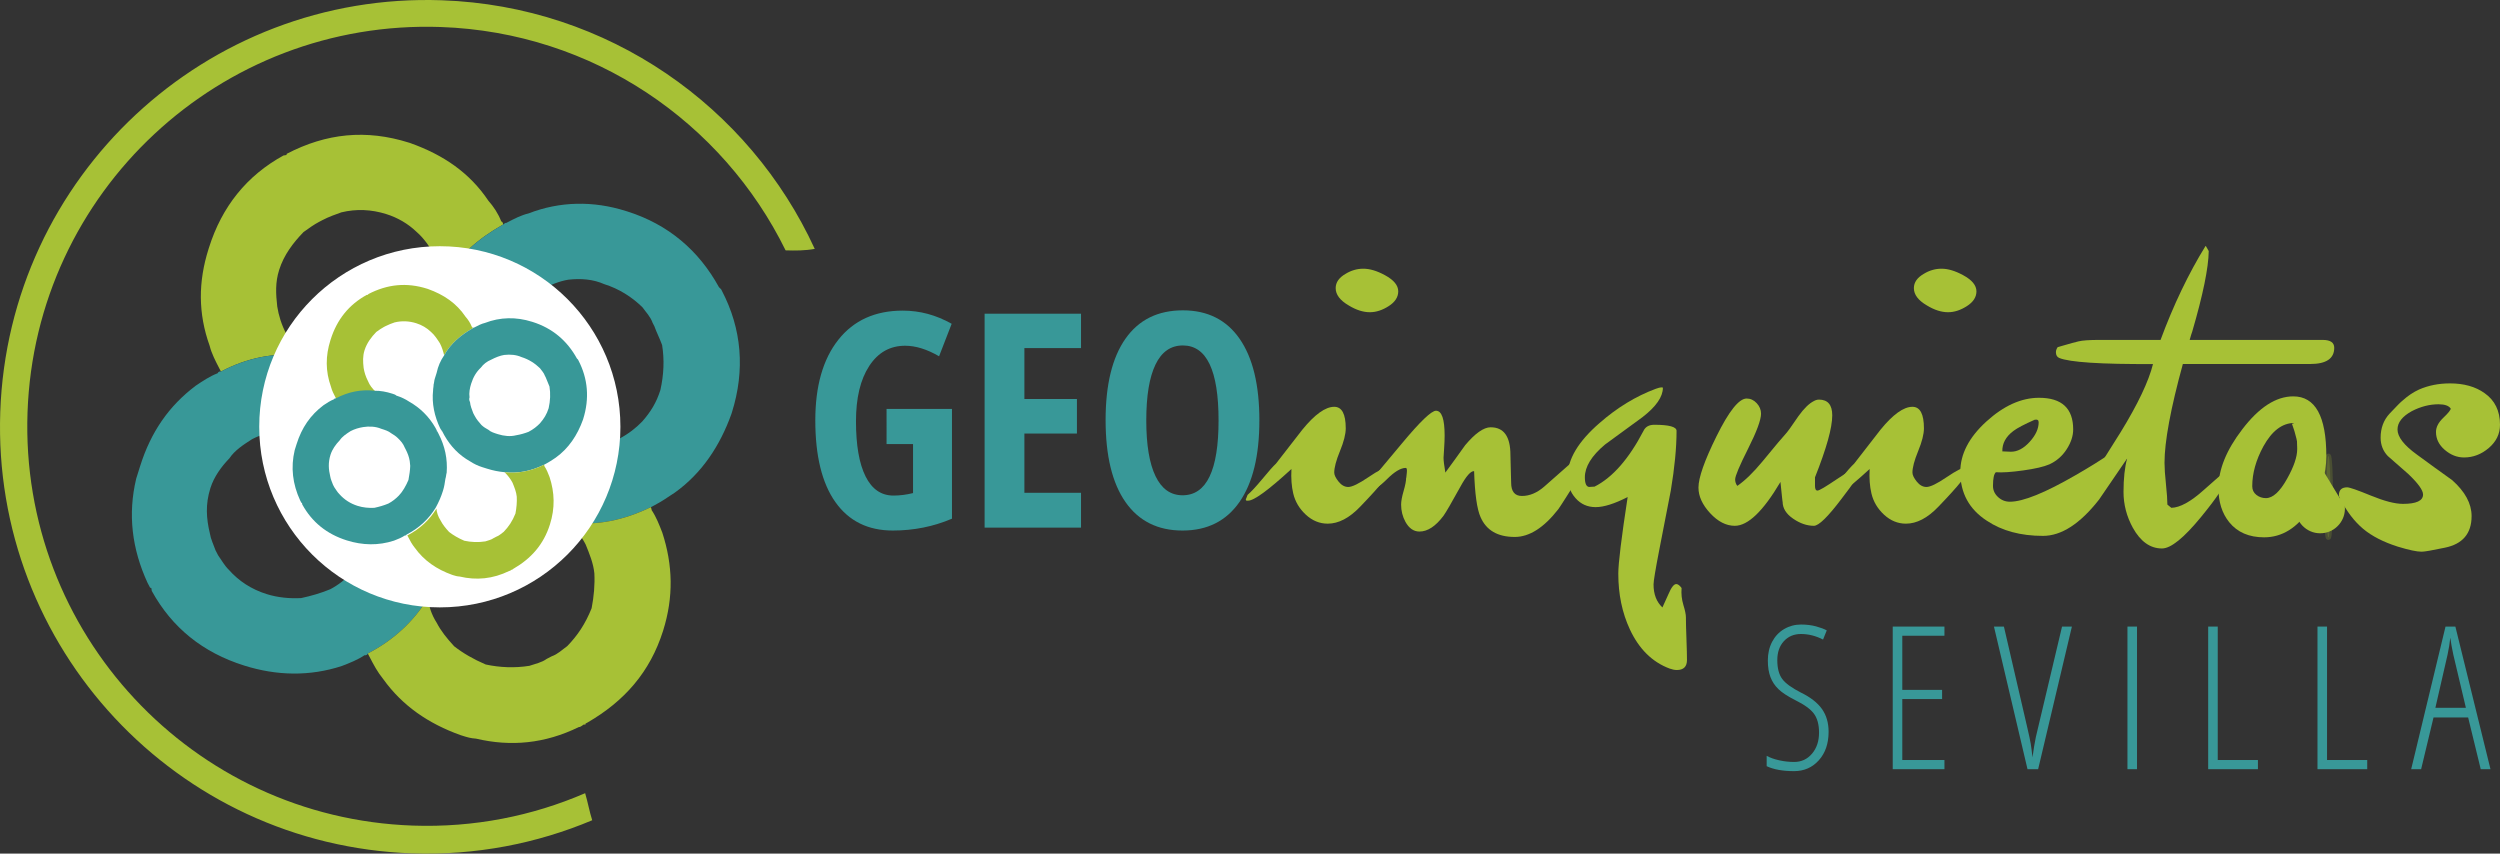 <?xml version="1.0" encoding="UTF-8" standalone="no"?>
<svg
   xmlns:dc="http://purl.org/dc/elements/1.1/"
   xmlns:cc="http://creativecommons.org/ns#"
   xmlns:rdf="http://www.w3.org/1999/02/22-rdf-syntax-ns#"
   xmlns:svg="http://www.w3.org/2000/svg"
   xmlns="http://www.w3.org/2000/svg"
   xml:space="preserve"
   enable-background="new 0 0 841.89 595.28"
   viewBox="0 0 500.579 170.92"
   height="170.92"
   width="500.579"
   y="0px"
   x="0px"
   id="Layer_1"
   version="1.1"><rect x="0" y="0" width="500.579" height="170.92" fill="#333333" stroke="none"/><defs
   id="defs999" />
<path
   style="clip-rule:evenodd;fill:#a7c136;fill-rule:evenodd"
   id="path928"
   d="m 82.671,165.31 c -44.152,-1.541 -78.701,-38.59 -77.159,-82.744 1.539,-44.16 38.591,-78.702 82.744,-77.158 30.526,1.066 56.454,19.101 69.046,44.722 1.938,0.06 3.879,0.065 5.834,-0.296 -13.065,-28.426 -41.295,-48.614 -74.693,-49.781 C 41.274,-1.593 1.703,35.308 0.053,82.482 -1.591,129.646 35.306,169.219 82.479,170.868 c 12.796,0.444 25.026,-1.965 36.1,-6.629 -0.533,-1.657 -0.865,-3.554 -1.416,-5.418 -10.55,4.559 -22.244,6.917 -34.492,6.489 z" />
<g
   transform="translate(-137.66,-212.574)"
   id="g932">
	<path
   style="fill:none"
   id="path930"
   d="M 585.664,300.218" />
</g>
<g
   transform="translate(-137.66,-212.574)"
   id="g958">
	<path
   style="fill:#389898"
   id="path934"
   d="m 315.179,294.458 h 13.096 v 21.973 c -3.711,1.582 -7.657,2.373 -11.836,2.373 -4.98,0 -8.814,-1.895 -11.499,-5.684 -2.686,-3.789 -4.028,-9.248 -4.028,-16.377 0,-6.875 1.538,-12.256 4.614,-16.143 3.076,-3.886 7.378,-5.83 12.905,-5.83 3.417,0 6.68,0.879 9.785,2.637 l -2.52,6.504 c -2.422,-1.406 -4.688,-2.109 -6.797,-2.109 -3.028,0 -5.425,1.353 -7.192,4.058 -1.768,2.706 -2.651,6.392 -2.651,11.06 0,4.805 0.64,8.487 1.919,11.045 1.279,2.559 3.139,3.838 5.581,3.838 1.289,0 2.597,-0.166 3.926,-0.498 v -9.814 h -5.303 z" />
	<path
   style="fill:#389898"
   id="path936"
   d="m 354.114,318.219 h -19.307 v -42.833 h 19.307 v 6.885 h -11.338 v 10.195 h 10.518 v 6.915 h -10.518 v 11.865 h 11.338 z" />
	<path
   style="fill:#389898"
   id="path938"
   d="m 389.827,296.744 c 0,7.09 -1.329,12.54 -3.984,16.348 -2.656,3.809 -6.456,5.713 -11.396,5.713 -4.961,0 -8.77,-1.9 -11.426,-5.699 -2.656,-3.798 -3.984,-9.271 -3.984,-16.42 0,-7.09 1.328,-12.524 3.984,-16.304 2.656,-3.779 6.484,-5.669 11.484,-5.669 4.941,0 8.73,1.9 11.367,5.698 2.637,3.798 3.955,9.243 3.955,16.333 z m -22.646,0 c 0,4.883 0.615,8.604 1.846,11.163 1.231,2.559 3.037,3.838 5.42,3.838 4.805,0 7.207,-5 7.207,-15 0,-10 -2.383,-15 -7.148,-15 -2.422,0 -4.248,1.274 -5.479,3.823 -1.231,2.549 -1.846,6.273 -1.846,11.176 z" />
	<path
   style="fill:#a7c136"
   id="path940"
   d="m 404.816,307.202 c 0,0.48 0.288,1.08 0.864,1.8 0.576,0.721 1.224,1.08 1.944,1.08 0.767,0 2.124,-0.659 4.068,-1.98 1.944,-1.318 3.251,-1.979 3.924,-1.979 0.335,0 0.504,0.097 0.504,0.288 0,0.864 -2.041,3.408 -6.12,7.633 -2.16,2.256 -4.32,3.383 -6.48,3.383 -1.632,0 -3.096,-0.6 -4.392,-1.799 -1.296,-1.199 -2.136,-2.617 -2.52,-4.248 -0.336,-1.393 -0.457,-3.024 -0.36,-4.896 -4.655,4.273 -7.56,6.385 -8.712,6.336 h -0.288 c -0.096,-0.047 -0.144,-0.168 -0.144,-0.359 0,0.143 0.121,-0.119 0.36,-0.793 0.72,-0.623 1.681,-1.656 2.88,-3.096 1.344,-1.631 2.279,-2.688 2.808,-3.168 1.728,-2.256 3.48,-4.512 5.256,-6.768 2.495,-3.071 4.631,-4.608 6.408,-4.608 1.536,0 2.304,1.44 2.304,4.32 0,1.152 -0.385,2.664 -1.152,4.537 -0.768,1.869 -1.152,3.309 -1.152,4.317 z m 12.816,-36.288 c 0,1.152 -0.637,2.137 -1.908,2.952 -1.272,0.817 -2.532,1.224 -3.78,1.224 -1.344,0 -2.761,-0.456 -4.248,-1.368 -1.728,-1.008 -2.592,-2.16 -2.592,-3.456 0,-1.152 0.672,-2.111 2.016,-2.88 1.104,-0.671 2.279,-1.008 3.528,-1.008 1.296,0 2.736,0.432 4.32,1.296 1.775,0.961 2.664,2.041 2.664,3.24 z" />
	<path
   style="fill:#a7c136"
   id="path942"
   d="m 426.703,304.25 c 0,0.529 0.12,1.512 0.361,2.952 1.343,-1.823 2.664,-3.647 3.959,-5.472 2.017,-2.4 3.72,-3.6 5.112,-3.6 2.64,0 3.96,1.848 3.96,5.543 0,0.625 0.023,1.561 0.072,2.809 0.047,1.248 0.072,2.16 0.072,2.736 0,1.775 0.72,2.664 2.16,2.664 1.535,0 3.023,-0.623 4.463,-1.873 2.977,-2.592 6.697,-5.903 11.16,-9.936 l 0.504,0.359 c -0.24,0.674 -0.719,1.537 -1.439,2.593 -0.576,0.816 -1.129,1.632 -1.656,2.448 -3.408,5.471 -5.328,8.496 -5.76,9.072 -2.881,3.695 -5.785,5.543 -8.712,5.543 -3.409,0 -5.688,-1.32 -6.841,-3.959 -0.719,-1.584 -1.151,-4.656 -1.295,-9.217 -0.674,-0.047 -1.584,0.984 -2.736,3.096 -1.776,3.217 -2.904,5.16 -3.385,5.832 -1.584,2.113 -3.191,3.168 -4.823,3.168 -1.152,0 -2.088,-0.648 -2.808,-1.943 -0.576,-1.055 -0.864,-2.207 -0.864,-3.457 0,-0.67 0.167,-1.584 0.504,-2.734 0.335,-1.152 0.504,-2.041 0.504,-2.664 0,0.287 0.047,-0.072 0.144,-1.08 0.047,-0.576 -0.025,-0.865 -0.216,-0.865 -1.008,0 -2.268,0.757 -3.78,2.269 -1.512,1.513 -2.772,2.292 -3.78,2.341 l -0.504,-0.217 0.36,-1.008 c 2.304,-2.783 4.631,-5.568 6.984,-8.352 3.6,-4.321 5.855,-6.48 6.768,-6.48 1.152,0 1.729,1.656 1.729,4.968 0,0.72 -0.036,1.608 -0.107,2.664 -0.073,1.057 -0.11,1.656 -0.11,1.8 z" />
	<path
   style="fill:#a7c136"
   id="path944"
   d="m 473.359,298.85 c 0,3.361 -0.385,7.344 -1.152,11.953 -0.768,3.936 -1.537,7.883 -2.303,11.844 -0.77,3.959 -1.152,6.275 -1.152,6.947 0,1.969 0.592,3.504 1.777,4.609 0.426,-0.914 0.828,-1.801 1.207,-2.664 0.568,-1.346 1.09,-2.018 1.564,-2.018 0.33,0 0.686,0.264 1.066,0.793 -0.096,1.152 0.023,2.279 0.359,3.385 0.336,1.104 0.506,1.918 0.506,2.447 0,0.959 0.035,2.398 0.107,4.32 0.072,1.918 0.107,3.336 0.107,4.248 0,1.342 -0.676,2.016 -2.025,2.016 -0.436,0 -0.918,-0.098 -1.449,-0.289 -3.473,-1.295 -6.127,-3.912 -7.961,-7.848 -1.545,-3.311 -2.316,-7.031 -2.316,-11.16 0,-2.064 0.623,-7.176 1.873,-15.336 -2.641,1.346 -4.777,2.018 -6.408,2.018 -1.633,0 -2.977,-0.602 -4.033,-1.801 -1.056,-1.199 -1.584,-2.641 -1.584,-4.32 0,-3.456 2.137,-7.031 6.408,-10.728 3.504,-3.071 7.248,-5.352 11.232,-6.84 0.479,-0.191 0.91,-0.288 1.295,-0.288 l 0.145,0.072 c 0,1.825 -1.367,3.792 -4.104,5.904 -2.496,1.825 -4.992,3.648 -7.488,5.472 -2.689,2.257 -4.031,4.441 -4.031,6.553 0,1.295 0.311,1.943 0.936,1.943 -0.193,0 0.145,-0.023 1.008,-0.072 3.6,-1.823 6.863,-5.543 9.793,-11.16 0.383,-0.815 1.104,-1.224 2.158,-1.224 2.977,0 4.465,0.409 4.465,1.224 z" />
	<path
   style="fill:#a7c136"
   id="path946"
   d="m 501.871,292.586 c 1.775,0 2.664,1.052 2.664,3.155 0,2.486 -1.152,6.622 -3.457,12.407 0,0.191 0,0.479 0,0.86 0,0.335 0,0.622 0,0.86 0,0.623 0.168,0.934 0.504,0.934 0.336,0 1.621,-0.756 3.854,-2.269 2.23,-1.512 3.658,-2.269 4.283,-2.269 0.336,0 0.504,0.121 0.504,0.361 0,0.575 -1.295,2.544 -3.889,5.902 -2.688,3.555 -4.512,5.328 -5.471,5.328 -1.393,0 -2.785,-0.479 -4.176,-1.439 -1.393,-0.959 -2.088,-2.088 -2.088,-3.383 0,0.24 -0.145,-1.08 -0.434,-3.961 -3.455,5.857 -6.504,8.783 -9.143,8.783 -1.729,0 -3.373,-0.84 -4.934,-2.525 -1.559,-1.686 -2.34,-3.395 -2.34,-5.127 0,-1.974 1.199,-5.391 3.602,-10.254 2.494,-5.053 4.51,-7.581 6.047,-7.581 0.768,0 1.439,0.313 2.016,0.936 0.576,0.625 0.865,1.321 0.865,2.088 0,1.249 -0.865,3.589 -2.592,7.02 -1.729,3.433 -2.592,5.484 -2.592,6.156 0,0.48 0.143,0.912 0.432,1.295 1.535,-1.055 3.215,-2.687 5.039,-4.895 2.639,-3.216 4.152,-5.016 4.537,-5.4 0.383,-0.384 1.27,-1.608 2.664,-3.672 1.104,-1.536 2.135,-2.544 3.096,-3.024 0.335,-0.189 0.673,-0.286 1.009,-0.286 z" />
	<path
   style="fill:#a7c136"
   id="path948"
   d="m 520.592,307.202 c 0,0.48 0.287,1.08 0.863,1.8 0.576,0.721 1.225,1.08 1.943,1.08 0.768,0 2.125,-0.659 4.068,-1.98 1.943,-1.318 3.252,-1.979 3.924,-1.979 0.336,0 0.504,0.097 0.504,0.288 0,0.864 -2.041,3.408 -6.119,7.633 -2.16,2.256 -4.32,3.383 -6.48,3.383 -1.633,0 -3.096,-0.6 -4.393,-1.799 -1.295,-1.199 -2.135,-2.617 -2.52,-4.248 -0.336,-1.393 -0.457,-3.024 -0.359,-4.896 -4.656,4.273 -7.561,6.385 -8.713,6.336 h -0.287 c -0.096,-0.047 -0.145,-0.168 -0.145,-0.359 0,0.143 0.121,-0.119 0.359,-0.793 0.721,-0.623 1.682,-1.656 2.881,-3.096 1.344,-1.631 2.279,-2.688 2.809,-3.168 1.727,-2.256 3.479,-4.512 5.256,-6.768 2.494,-3.071 4.631,-4.608 6.408,-4.608 1.535,0 2.303,1.44 2.303,4.32 0,1.152 -0.385,2.664 -1.152,4.537 -0.767,1.869 -1.15,3.309 -1.15,4.317 z m 12.814,-36.288 c 0,1.152 -0.637,2.137 -1.908,2.952 -1.271,0.817 -2.531,1.224 -3.779,1.224 -1.344,0 -2.76,-0.456 -4.248,-1.368 -1.729,-1.008 -2.592,-2.16 -2.592,-3.456 0,-1.152 0.672,-2.111 2.016,-2.88 1.104,-0.671 2.279,-1.008 3.529,-1.008 1.295,0 2.734,0.432 4.318,1.296 1.776,0.961 2.664,2.041 2.664,3.24 z" />
	<path
   style="fill:#a7c136"
   id="path950"
   d="m 552.775,298.562 c 0,1.296 -0.432,2.617 -1.297,3.96 -0.863,1.345 -2.016,2.353 -3.455,3.024 -1.105,0.48 -2.857,0.889 -5.256,1.223 -2.4,0.337 -4.225,0.457 -5.473,0.361 -0.385,0.336 -0.576,1.248 -0.576,2.734 0,0.865 0.336,1.609 1.008,2.232 0.672,0.625 1.465,0.938 2.377,0.938 2.639,0 7.031,-1.775 13.176,-5.329 5.52,-3.168 9.551,-5.951 12.096,-8.352 l -0.432,0.288 0.145,-0.072 0.936,1.225 c -2.689,3.936 -5.377,7.872 -8.064,11.807 -3.793,4.85 -7.537,7.273 -11.232,7.273 -4.463,0 -8.207,-1.008 -11.23,-3.025 -3.553,-2.303 -5.328,-5.566 -5.328,-9.791 0,-3.552 1.738,-6.912 5.219,-10.081 3.48,-3.168 6.996,-4.752 10.549,-4.752 4.556,10e-4 6.837,2.114 6.837,6.337 z m -14.183,4.392 c 0.768,0.048 1.342,0.072 1.727,0.072 1.297,0 2.545,-0.659 3.744,-1.979 1.199,-1.32 1.801,-2.628 1.801,-3.925 0,-0.432 -0.264,-0.6 -0.793,-0.504 -2.062,0.913 -3.48,1.656 -4.248,2.232 -1.536,1.152 -2.28,2.52 -2.231,4.104 z" />
	<path
   style="fill:#a7c136"
   id="path952"
   d="m 583.23,308.715 c 0.047,0.912 -1.561,3.359 -4.824,7.344 -3.455,4.223 -6.072,6.336 -7.848,6.336 -2.352,0 -4.297,-1.379 -5.832,-4.137 -1.248,-2.275 -1.871,-4.67 -1.871,-7.188 0,-2.66 0.238,-4.885 0.719,-6.676 h -0.072 c -0.385,-0.047 -1.439,0.924 -3.168,2.916 -1.727,1.992 -2.951,2.988 -3.672,2.988 -0.287,0 -0.527,-0.096 -0.719,-0.289 -0.191,-0.191 -0.24,-0.385 -0.145,-0.578 2.16,-3.415 4.32,-6.855 6.48,-10.32 3.455,-5.629 5.615,-10.177 6.479,-13.642 -10.465,0.049 -16.727,-0.36 -18.791,-1.227 -0.432,-0.192 -0.648,-0.577 -0.648,-1.155 0,-0.336 0.121,-0.673 0.359,-1.01 2.498,-0.721 3.889,-1.106 4.178,-1.154 0.768,-0.192 2.184,-0.289 4.246,-0.289 h 12.168 c 2.594,-7.002 5.592,-13.266 9,-18.792 h 0.072 l 0.576,1 c -0.047,3.383 -1.152,8.766 -3.311,16.148 -0.098,0.238 -0.266,0.786 -0.506,1.644 h 9.938 c 1.871,0 4.654,0 8.352,0 3.695,0 6.48,0 8.352,0 1.535,0 2.305,0.529 2.305,1.584 0,2.16 -1.609,3.24 -4.824,3.24 h -25.488 c -2.447,8.928 -3.672,15.528 -3.672,19.799 0,1.008 0.096,2.425 0.287,4.248 0.191,1.824 0.289,3.193 0.289,4.104 l 0.791,0.648 c 1.729,-0.047 3.877,-1.223 6.445,-3.527 2.566,-2.305 3.924,-3.456 4.068,-3.456 0.189,0 0.311,0.071 0.359,0.216 0.047,0.145 0.047,0.336 0,0.576 -0.048,0.336 -0.072,0.553 -0.072,0.649 z" />
	<path
   style="fill:#a7c136"
   id="path954"
   d="m 603.463,303.891 c 0,3.696 -1.105,7.225 -3.312,10.584 -2.496,3.791 -5.545,5.688 -9.145,5.688 -3.023,0 -5.354,-1.008 -6.984,-3.023 -1.439,-1.775 -2.16,-4.057 -2.16,-6.84 0,-3.696 1.584,-7.607 4.752,-11.736 3.359,-4.416 6.77,-6.624 10.225,-6.624 4.415,-0.002 6.624,3.983 6.624,11.951 z m -6.408,-6.625 c -2.402,0 -4.465,1.561 -6.193,4.68 -1.488,2.735 -2.23,5.399 -2.23,7.991 0,0.721 0.275,1.297 0.826,1.729 0.553,0.432 1.189,0.648 1.908,0.648 1.393,0 2.809,-1.297 4.248,-3.889 1.344,-2.398 2.018,-4.367 2.018,-5.903 -10e-4,-3.502 -0.194,-5.256 -0.577,-5.256 z" />
	<path
   style="fill:#a7c136"
   id="path956"
   d="m 628.373,294.386 c -0.385,-0.576 -1.199,-0.864 -2.447,-0.864 -1.777,0 -3.553,0.457 -5.328,1.368 -1.92,1.057 -2.881,2.28 -2.881,3.672 0,1.488 1.297,3.168 3.889,5.039 2.352,1.729 4.703,3.434 7.057,5.113 2.592,2.303 3.887,4.705 3.887,7.199 0,3.504 -1.799,5.615 -5.4,6.336 -2.496,0.527 -4.031,0.793 -4.607,0.793 -0.961,0 -2.545,-0.338 -4.752,-1.008 -2.879,-0.914 -5.195,-2.102 -6.947,-3.564 -1.754,-1.465 -3.301,-3.492 -4.645,-6.084 -0.145,-0.24 -0.217,-0.457 -0.217,-0.648 0,-1.055 0.553,-1.584 1.656,-1.584 0.48,0 2.064,0.553 4.752,1.656 2.688,1.103 4.824,1.656 6.408,1.656 2.688,0 4.033,-0.623 4.033,-1.873 0,-0.863 -0.984,-2.231 -2.953,-4.104 -1.344,-1.199 -2.713,-2.399 -4.104,-3.6 -0.961,-1.008 -1.439,-2.232 -1.439,-3.672 0,-1.92 0.6,-3.528 1.799,-4.825 1.393,-1.487 2.279,-2.376 2.664,-2.664 1.008,-0.912 2.088,-1.631 3.24,-2.16 1.873,-0.816 3.936,-1.224 6.191,-1.224 2.783,0 5.088,0.648 6.912,1.944 2.064,1.44 3.098,3.553 3.098,6.336 0,1.825 -0.746,3.373 -2.232,4.643 -1.488,1.273 -3.145,1.908 -4.969,1.908 -1.393,0 -2.676,-0.504 -3.852,-1.512 -1.178,-1.008 -1.764,-2.207 -1.764,-3.6 0,-0.96 0.49,-1.908 1.475,-2.844 0.985,-0.936 1.476,-1.545 1.476,-1.833 z" />
</g>
<path
   style="fill:#a7c136"
   id="path960"
   d="m 82.118,28.635 -0.251,-0.078 c -8.537,-2.69 -16.517,-1.892 -24.44,2.234 v 0 l -0.08,0.253 -0.584,0.09 c -7.341,4.035 -12.318,10.198 -14.929,18.482 0,0 0,0 -0.079,0.251 -2.058,6.53 -2.12,12.855 0.234,19.396 0.359,1.494 1.219,3.145 1.907,4.464 0.172,0.332 0.172,0.332 0.342,0.663 5.282,-2.754 10.596,-3.84 16.184,-3.182 -1.268,-1.229 -2.456,-2.71 -3.065,-4.281 -1.031,-1.979 -1.562,-3.802 -1.843,-5.546 -0.29,-2.577 -0.41,-4.822 0.381,-7.333 0.95,-3.014 2.825,-5.458 4.871,-7.573 1.066,-0.769 2.139,-1.536 3.13,-2.052 l 0.66,-0.345 c 1.321,-0.686 2.562,-1.122 3.803,-1.562 2.985,-0.715 5.986,-0.597 8.999,0.354 2.262,0.712 4.36,1.926 6.054,3.562 1.521,1.307 2.633,3.037 3.743,4.768 0.86,1.651 1.391,3.476 1.745,4.967 2.587,-4.703 6.772,-8.353 11.805,-11.187 0.08,-0.249 -0.091,-0.58 -0.341,-0.66 -0.61,-1.571 -1.55,-2.97 -2.567,-4.119 -3.757,-5.602 -8.978,-9.178 -15.679,-11.566 z" />
<path
   style="fill:#389898"
   id="path962"
   d="m 43.58,74.734 c -1.572,0.608 -2.973,1.548 -4.374,2.486 -5.428,4.084 -9.003,9.31 -11.139,16.086 v 0 c -0.316,1.006 -0.554,1.759 -0.791,2.513 -1.717,7.189 -0.854,14.084 2.256,20.861 0.172,0.33 0.346,0.659 0.519,0.989 0,0 0,0 0.251,0.079 l 0.09,0.583 c 4.038,7.343 10.195,12.317 18.483,14.93 v 0 c 6.527,2.057 13.108,2.2 19.566,0.096 1.573,-0.61 3.146,-1.22 4.546,-2.158 0.251,0.078 0.579,-0.094 0.658,-0.343 5.284,-2.75 9.22,-6.48 12.059,-11.106 1.293,-2.354 2.256,-4.535 3.047,-7.046 0.553,-1.756 0.777,-3.34 1.003,-4.927 0.316,-1.003 0.302,-1.838 0.539,-2.591 0.406,-5.67 -0.681,-10.978 -3.435,-16.264 0,0 0,0 -0.17,-0.331 0,0 0,0 -0.171,-0.329 0,0 0,0 0.078,-0.25 l -0.329,0.172 -0.095,-0.581 c -0.173,-0.332 -0.343,-0.662 -0.515,-0.992 -2.659,-4.703 -6.468,-8.386 -10.922,-10.892 -1.599,-1.06 -3.275,-1.862 -5.287,-2.496 -0.421,-0.408 -0.926,-0.566 -1.676,-0.804 -2.512,-0.791 -4.851,-1.253 -7.351,-1.211 -5.588,-0.658 -10.901,0.428 -16.184,3.182 -0.248,-0.078 -0.577,0.092 -0.656,0.344 z m 19.604,12.249 c 1.505,0.474 3.011,0.948 4.107,1.848 0.927,0.566 1.854,1.133 2.696,1.955 1.272,1.225 2.29,2.376 2.897,3.946 l 0.345,0.659 c 0.86,1.651 1.47,3.224 1.744,4.968 0.096,0.583 0.11,1.415 0.201,1.997 -0.053,1.912 -0.354,3.753 -0.733,5.838 -1.044,2.432 -2.339,4.785 -3.978,6.479 -1.225,1.269 -2.704,2.458 -4.354,3.317 -1.901,0.781 -3.728,1.312 -5.803,1.762 -2.245,0.12 -4.661,-0.088 -6.923,-0.801 -3.013,-0.949 -5.539,-2.575 -7.575,-4.872 -0.846,-0.816 -1.36,-1.809 -2.127,-2.878 l -0.517,-0.991 c -0.437,-1.242 -0.954,-2.232 -1.139,-3.394 -0.715,-2.985 -0.928,-5.812 0.102,-9.078 0.713,-2.262 2.176,-4.282 3.812,-5.975 1.06,-1.599 2.79,-2.712 4.519,-3.822 1.651,-0.86 3.474,-1.391 5.216,-1.666 2.328,-0.372 5.078,-0.336 7.51,0.708 z" />
<path
   style="fill:#389898"
   id="path964"
   d="m 125.56,42.323 c -0.253,-0.078 -0.253,-0.078 -0.253,-0.078 -6.529,-2.059 -13.188,-1.949 -19.476,0.487 -1.493,0.358 -2.812,1.045 -4.463,1.905 -0.253,-0.08 -0.332,0.173 -0.664,0.342 -5.032,2.834 -9.218,6.483 -11.805,11.187 -1.542,2.275 -2.506,4.454 -3.124,7.297 -0.237,0.753 -0.474,1.506 -0.791,2.511 -0.237,0.754 -0.225,1.585 -0.461,2.338 0.011,0.834 -0.226,1.587 -0.214,2.418 -0.576,5.339 0.511,10.649 3.012,15.855 0,0 0.248,0.078 0.17,0.329 0.253,0.079 0.174,0.329 0.427,0.409 0,0 0,0 -0.079,0.25 0,0 0,0 0.25,0.079 l 0.341,0.663 c 0.174,0.328 0.348,0.658 0.52,0.987 2.657,4.703 6.212,8.309 10.667,10.818 1.601,1.055 3.28,1.857 5.036,2.411 0.755,0.238 1.255,0.396 2.012,0.633 2.509,0.791 4.85,1.255 7.265,1.466 5.592,0.656 10.9,-0.432 16.438,-3.102 0,0 0.329,-0.174 0.659,-0.348 1.321,-0.686 2.723,-1.625 4.12,-2.564 5.35,-3.836 9.006,-9.306 11.313,-15.757 0.08,-0.251 0.08,-0.251 0.08,-0.251 2.689,-8.538 1.973,-16.767 -1.984,-24.364 -0.171,-0.329 -0.171,-0.329 -0.171,-0.329 l -0.425,-0.408 c -4.035,-7.344 -10.118,-12.573 -18.4,-15.184 z m 3.061,19.182 c 0.768,1.072 1.614,1.889 2.051,3.132 l 0.345,0.662 c 0.437,1.238 1.123,2.562 1.561,3.804 0.464,2.907 0.348,5.905 -0.349,8.997 -0.792,2.512 -1.93,4.36 -3.645,6.307 -1.229,1.267 -2.708,2.457 -4.688,3.487 -1.572,0.61 -3.396,1.141 -5.141,1.418 -2.403,0.623 -5.073,0.334 -7.583,-0.456 -1.507,-0.475 -3.015,-0.949 -3.858,-1.77 -1.177,-0.647 -2.103,-1.214 -2.951,-2.031 -1.018,-1.15 -2.034,-2.3 -2.895,-3.949 l -0.517,-0.991 c -0.606,-1.571 -1.217,-3.145 -1.323,-4.559 -0.345,-0.659 -0.437,-1.241 -0.2,-1.994 -0.279,-1.744 0.103,-3.831 0.657,-5.59 0.87,-2.762 2.085,-4.862 4.053,-6.728 0.978,-1.348 2.458,-2.538 4.358,-3.32 1.651,-0.859 3.552,-1.641 5.296,-1.919 2.576,-0.29 4.996,-0.08 7.178,0.882 3.012,0.949 5.536,2.571 7.651,4.618 z" />
<path
   style="fill:#a7c136"
   id="path966"
   d="m 132.614,106.653 c -0.606,-1.571 -1.217,-3.144 -2.156,-4.545 0.079,-0.25 -0.17,-0.329 -0.092,-0.578 -5.537,2.67 -10.846,3.758 -16.438,3.102 1.272,1.225 2.461,2.704 3.321,4.355 0.781,1.902 1.561,3.806 1.76,5.801 0.12,2.246 -0.089,4.662 -0.549,7.003 -1.281,3.187 -2.826,5.46 -4.872,7.575 -1.071,0.766 -1.888,1.611 -3.132,2.049 l -0.989,0.516 c -1.068,0.766 -2.232,0.954 -3.475,1.388 -2.907,0.463 -5.906,0.35 -8.746,-0.271 -2.432,-1.041 -4.534,-2.257 -6.306,-3.643 -1.441,-1.559 -2.63,-3.039 -3.49,-4.689 -1.109,-1.73 -1.642,-3.553 -1.747,-4.966 -2.839,4.626 -6.774,8.356 -12.059,11.106 0.174,0.329 0.347,0.659 0.347,0.659 0.859,1.651 1.547,2.973 2.737,4.453 3.836,5.349 9.055,8.924 15.506,11.233 0,0 0.252,0.079 0.503,0.158 0.752,0.237 1.505,0.474 2.589,0.539 6.936,1.636 13.755,1.023 20.608,-2.337 0.252,0.08 0.665,-0.344 0.994,-0.518 0,0 0,0 0.25,0.079 l 0.079,-0.251 0.328,-0.171 c 7.426,-4.286 12.572,-10.114 15.185,-18.402 v 0 c 2.137,-6.777 1.95,-13.186 -0.156,-19.645 z" />
<g
   transform="translate(-137.66,-212.574)"
   id="g984">
	<g
   id="g982">
		<path
   style="fill:#389898"
   id="path968"
   d="m 503.803,359.108 c 0,2.344 -0.651,4.241 -1.953,5.693 -1.302,1.452 -2.956,2.178 -4.961,2.178 -2.278,0 -4.108,-0.332 -5.488,-0.996 v -2.07 c 0.677,0.378 1.517,0.677 2.52,0.898 1.003,0.221 1.992,0.332 2.969,0.332 1.458,0 2.656,-0.554 3.594,-1.66 0.938,-1.106 1.406,-2.513 1.406,-4.219 0,-1.575 -0.332,-2.825 -0.996,-3.75 -0.664,-0.925 -1.934,-1.849 -3.809,-2.773 -1.472,-0.742 -2.571,-1.462 -3.301,-2.158 -0.73,-0.696 -1.27,-1.507 -1.621,-2.432 -0.351,-0.925 -0.527,-2.031 -0.527,-3.32 0,-1.406 0.286,-2.656 0.859,-3.75 0.573,-1.094 1.374,-1.943 2.402,-2.549 1.028,-0.606 2.155,-0.908 3.379,-0.908 1.106,0 2.112,0.124 3.018,0.371 0.906,0.247 1.618,0.515 2.139,0.801 l -0.742,1.836 c -1.445,-0.742 -2.917,-1.113 -4.414,-1.113 -1.406,0 -2.549,0.479 -3.428,1.436 -0.879,0.957 -1.318,2.224 -1.318,3.799 0,1.602 0.319,2.845 0.957,3.73 0.638,0.885 1.888,1.804 3.75,2.754 1.927,0.938 3.337,2.034 4.229,3.291 0.892,1.257 1.336,2.783 1.336,4.579 z" />
		<path
   style="fill:#389898"
   id="path970"
   d="m 526.998,366.589 h -10.352 v -28.555 h 10.352 v 1.836 h -8.438 v 10.84 h 7.969 v 1.836 h -7.969 v 12.207 h 8.438 z" />
		<path
   style="fill:#389898"
   id="path972"
   d="m 550.545,338.034 h 1.973 l -6.758,28.555 h -2.129 l -6.719,-28.555 h 1.992 l 4.648,20.078 c 0.364,1.536 0.605,2.666 0.723,3.389 0.118,0.723 0.234,1.631 0.352,2.725 0.104,-0.755 0.215,-1.497 0.332,-2.227 0.117,-0.73 0.231,-1.345 0.342,-1.846 0.111,-0.501 1.858,-7.874 5.244,-22.119 z" />
		<path
   style="fill:#389898"
   id="path974"
   d="m 563.643,366.589 v -28.555 h 1.914 v 28.555 z" />
		<path
   style="fill:#389898"
   id="path976"
   d="m 579.807,366.589 v -28.555 h 1.914 v 26.719 h 8.047 v 1.836 z" />
		<path
   style="fill:#389898"
   id="path978"
   d="m 601.693,366.589 v -28.555 h 1.914 v 26.719 h 8.047 v 1.836 z" />
		<path
   style="fill:#389898"
   id="path980"
   d="m 634.381,366.589 -2.52,-10.352 h -6.934 l -2.48,10.352 h -1.992 l 6.875,-28.555 h 1.973 l 7.031,28.555 z m -2.969,-12.285 -2.52,-10.645 c -0.261,-1.198 -0.462,-2.331 -0.605,-3.398 -0.117,1.133 -0.3,2.266 -0.547,3.398 l -2.441,10.645 z" />
	</g>
</g>
<circle
   style="fill:#ffffff"
   id="circle986"
   r="36.159"
   cy="85.458"
   cx="88.066" />
<path
   style="fill:#a7c136"
   id="path988"
   d="m 85.659,57.851 -0.121,-0.038 c -4.122,-1.299 -7.976,-0.913 -11.802,1.08 v 0 l -0.039,0.121 -0.282,0.043 c -3.545,1.949 -5.948,4.925 -7.208,8.926 0,0 0,0 -0.039,0.121 -0.993,3.153 -1.023,6.207 0.113,9.366 0.174,0.721 0.589,1.519 0.922,2.155 0.082,0.16 0.082,0.16 0.165,0.319 2.551,-1.329 5.116,-1.854 7.814,-1.536 -0.612,-0.593 -1.187,-1.308 -1.48,-2.066 -0.498,-0.956 -0.755,-1.836 -0.89,-2.679 -0.141,-1.245 -0.198,-2.329 0.184,-3.541 0.459,-1.455 1.364,-2.636 2.352,-3.656 0.516,-0.372 1.033,-0.742 1.512,-0.991 l 0.319,-0.167 c 0.638,-0.331 1.237,-0.541 1.836,-0.753 1.441,-0.346 2.891,-0.289 4.345,0.17 1.093,0.344 2.106,0.931 2.924,1.72 0.735,0.631 1.271,1.467 1.808,2.303 0.416,0.797 0.671,1.678 0.843,2.397 1.249,-2.271 3.27,-4.032 5.7,-5.401 0.039,-0.12 -0.044,-0.28 -0.165,-0.318 -0.294,-0.759 -0.748,-1.435 -1.239,-1.989 -1.816,-2.706 -4.336,-4.433 -7.572,-5.586 z" />
<path
   style="fill:#389898"
   id="path990"
   d="m 66.882,79.944 c -0.759,0.293 -1.436,0.747 -2.112,1.2 -2.621,1.972 -4.348,4.495 -5.379,7.768 v 0 c -0.152,0.485 -0.267,0.849 -0.382,1.213 -0.829,3.472 -0.412,6.801 1.09,10.073 0.082,0.159 0.166,0.319 0.25,0.478 0,0 0,0 0.121,0.039 l 0.043,0.281 c 1.95,3.546 4.924,5.948 8.926,7.209 v 0 c 3.151,0.993 6.33,1.062 9.448,0.047 0.76,-0.295 1.519,-0.589 2.195,-1.043 0.121,0.038 0.279,-0.044 0.317,-0.165 2.552,-1.328 4.452,-3.129 5.823,-5.363 0.624,-1.137 1.089,-2.19 1.471,-3.402 0.268,-0.848 0.376,-1.612 0.485,-2.379 0.152,-0.484 0.145,-0.887 0.26,-1.251 0.196,-2.738 -0.328,-5.301 -1.658,-7.854 0,0 0,0 -0.083,-0.159 0,0 0,0 -0.082,-0.159 0,0 0,0 0.037,-0.121 l -0.158,0.083 -0.046,-0.281 c -0.084,-0.16 -0.165,-0.319 -0.249,-0.479 -1.283,-2.271 -3.123,-4.049 -5.273,-5.26 -0.771,-0.511 -1.582,-0.899 -2.554,-1.205 -0.202,-0.197 -0.446,-0.273 -0.809,-0.388 -1.213,-0.382 -2.342,-0.604 -3.549,-0.585 -2.699,-0.317 -5.265,0.206 -7.814,1.536 -0.121,-0.038 -0.28,0.045 -0.318,0.167 z m 9.466,5.914 c 0.728,0.229 1.454,0.458 1.983,0.893 0.447,0.273 0.896,0.547 1.302,0.944 0.614,0.591 1.106,1.146 1.399,1.905 l 0.167,0.318 c 0.415,0.797 0.709,1.556 0.842,2.398 0.046,0.281 0.054,0.684 0.098,0.965 -0.026,0.923 -0.172,1.812 -0.354,2.818 -0.505,1.175 -1.13,2.311 -1.921,3.129 -0.592,0.612 -1.306,1.187 -2.103,1.602 -0.919,0.378 -1.8,0.634 -2.803,0.851 -1.084,0.058 -2.25,-0.043 -3.342,-0.387 -1.455,-0.458 -2.675,-1.243 -3.658,-2.353 -0.409,-0.395 -0.657,-0.874 -1.027,-1.39 l -0.249,-0.479 c -0.211,-0.601 -0.462,-1.078 -0.55,-1.639 -0.346,-1.441 -0.448,-2.807 0.048,-4.384 0.345,-1.092 1.052,-2.067 1.842,-2.885 0.511,-0.772 1.347,-1.31 2.183,-1.846 0.797,-0.416 1.677,-0.672 2.518,-0.805 1.123,-0.177 2.451,-0.159 3.625,0.345 z" />
<path
   style="fill:#389898"
   id="path992"
   d="m 106.636,64.461 c -0.122,-0.038 -0.122,-0.038 -0.122,-0.038 -3.152,-0.994 -6.368,-0.941 -9.404,0.235 -0.721,0.173 -1.357,0.504 -2.155,0.92 -0.121,-0.039 -0.16,0.084 -0.32,0.165 -2.431,1.369 -4.451,3.131 -5.7,5.401 -0.744,1.1 -1.21,2.151 -1.509,3.523 -0.114,0.364 -0.229,0.728 -0.382,1.213 -0.114,0.364 -0.108,0.766 -0.223,1.129 0.005,0.403 -0.108,0.766 -0.104,1.167 -0.277,2.578 0.247,5.144 1.454,7.657 0,0 0.12,0.037 0.083,0.158 0.122,0.039 0.084,0.159 0.206,0.198 0,0 0,0 -0.039,0.12 0,0 0,0 0.121,0.039 l 0.165,0.32 c 0.084,0.157 0.167,0.317 0.251,0.476 1.282,2.272 2.999,4.013 5.15,5.225 0.772,0.509 1.584,0.896 2.432,1.164 0.365,0.115 0.605,0.191 0.972,0.306 1.212,0.382 2.342,0.605 3.508,0.708 2.7,0.316 5.264,-0.208 7.938,-1.498 0,0 0.159,-0.084 0.318,-0.167 0.638,-0.332 1.314,-0.785 1.989,-1.239 2.584,-1.853 4.349,-4.493 5.463,-7.608 0.039,-0.121 0.039,-0.121 0.039,-0.121 1.299,-4.123 0.953,-8.097 -0.959,-11.766 -0.082,-0.158 -0.082,-0.158 -0.082,-0.158 l -0.205,-0.197 c -1.949,-3.547 -4.885,-6.072 -8.885,-7.332 z m 1.478,9.262 c 0.371,0.519 0.779,0.912 0.99,1.513 l 0.166,0.319 c 0.212,0.598 0.543,1.237 0.754,1.837 0.225,1.403 0.168,2.852 -0.168,4.345 -0.383,1.213 -0.932,2.105 -1.76,3.046 -0.594,0.611 -1.309,1.186 -2.264,1.684 -0.76,0.294 -1.64,0.55 -2.482,0.685 -1.16,0.301 -2.449,0.161 -3.662,-0.22 -0.728,-0.229 -1.455,-0.459 -1.863,-0.854 -0.567,-0.313 -1.015,-0.586 -1.425,-0.981 -0.491,-0.556 -0.981,-1.11 -1.397,-1.906 l -0.25,-0.479 c -0.292,-0.759 -0.587,-1.519 -0.639,-2.201 -0.166,-0.318 -0.21,-0.6 -0.097,-0.963 -0.135,-0.842 0.05,-1.85 0.317,-2.699 0.421,-1.334 1.008,-2.348 1.957,-3.248 0.473,-0.651 1.188,-1.227 2.104,-1.604 0.798,-0.415 1.716,-0.792 2.558,-0.926 1.244,-0.14 2.412,-0.038 3.466,0.426 1.455,0.454 2.674,1.239 3.695,2.226 z" />
<path
   style="fill:#a7c136"
   id="path994"
   d="m 110.042,95.524 c -0.292,-0.758 -0.587,-1.518 -1.041,-2.194 0.038,-0.12 -0.082,-0.159 -0.044,-0.279 -2.674,1.29 -5.237,1.814 -7.938,1.498 0.614,0.592 1.188,1.306 1.604,2.103 0.377,0.919 0.753,1.839 0.849,2.802 0.059,1.085 -0.042,2.251 -0.265,3.382 -0.618,1.539 -1.364,2.636 -2.353,3.657 -0.517,0.37 -0.911,0.778 -1.513,0.989 l -0.478,0.25 c -0.516,0.369 -1.077,0.46 -1.678,0.67 -1.403,0.223 -2.853,0.169 -4.223,-0.131 -1.175,-0.503 -2.189,-1.09 -3.045,-1.76 -0.697,-0.752 -1.271,-1.467 -1.686,-2.264 -0.536,-0.836 -0.793,-1.716 -0.844,-2.398 -1.371,2.234 -3.271,4.035 -5.822,5.363 0.084,0.159 0.167,0.318 0.167,0.318 0.415,0.798 0.747,1.436 1.321,2.15 1.853,2.583 4.372,4.31 7.487,5.424 0,0 0.122,0.039 0.243,0.077 0.363,0.114 0.727,0.229 1.251,0.26 3.349,0.79 6.642,0.494 9.951,-1.128 0.121,0.039 0.321,-0.166 0.479,-0.25 0,0 0,0 0.121,0.038 l 0.038,-0.121 0.158,-0.082 c 3.586,-2.07 6.07,-4.885 7.332,-8.887 v 0 c 1.037,-3.273 0.947,-6.368 -0.071,-9.487 z" />
<ellipse
   ry="8.149"
   rx="0.418"
   cy="99.466"
   cx="466.221"
   id="path1009"
   style="opacity:0.2;fill:#a7c136;fill-opacity:1;stroke:#a7c136;stroke-width:1.002;stroke-linejoin:round;stroke-miterlimit:4;stroke-dasharray:none;stroke-opacity:1" /><path
   transform="translate(-137.66,-212.574)"
   id="path1011"
   d="m 597.055,297.266 c 1.481,3.932 1.91,8.254 1.231,12.4 -0.186,1.134 -0.453,2.257 -0.539,3.403 -0.087,1.146 0.018,2.337 0.539,3.361 0.528,1.038 1.481,1.852 2.589,2.211 1.108,0.359 2.357,0.26 3.394,-0.27 1.037,-0.53 1.849,-1.484 2.206,-2.593 0.357,-1.108 0.256,-2.357 -0.276,-3.393"
   style="fill:#a7c136;fill-opacity:1;stroke:#a7c136;stroke-width:1px;stroke-linecap:butt;stroke-linejoin:miter;stroke-opacity:1" /></svg>